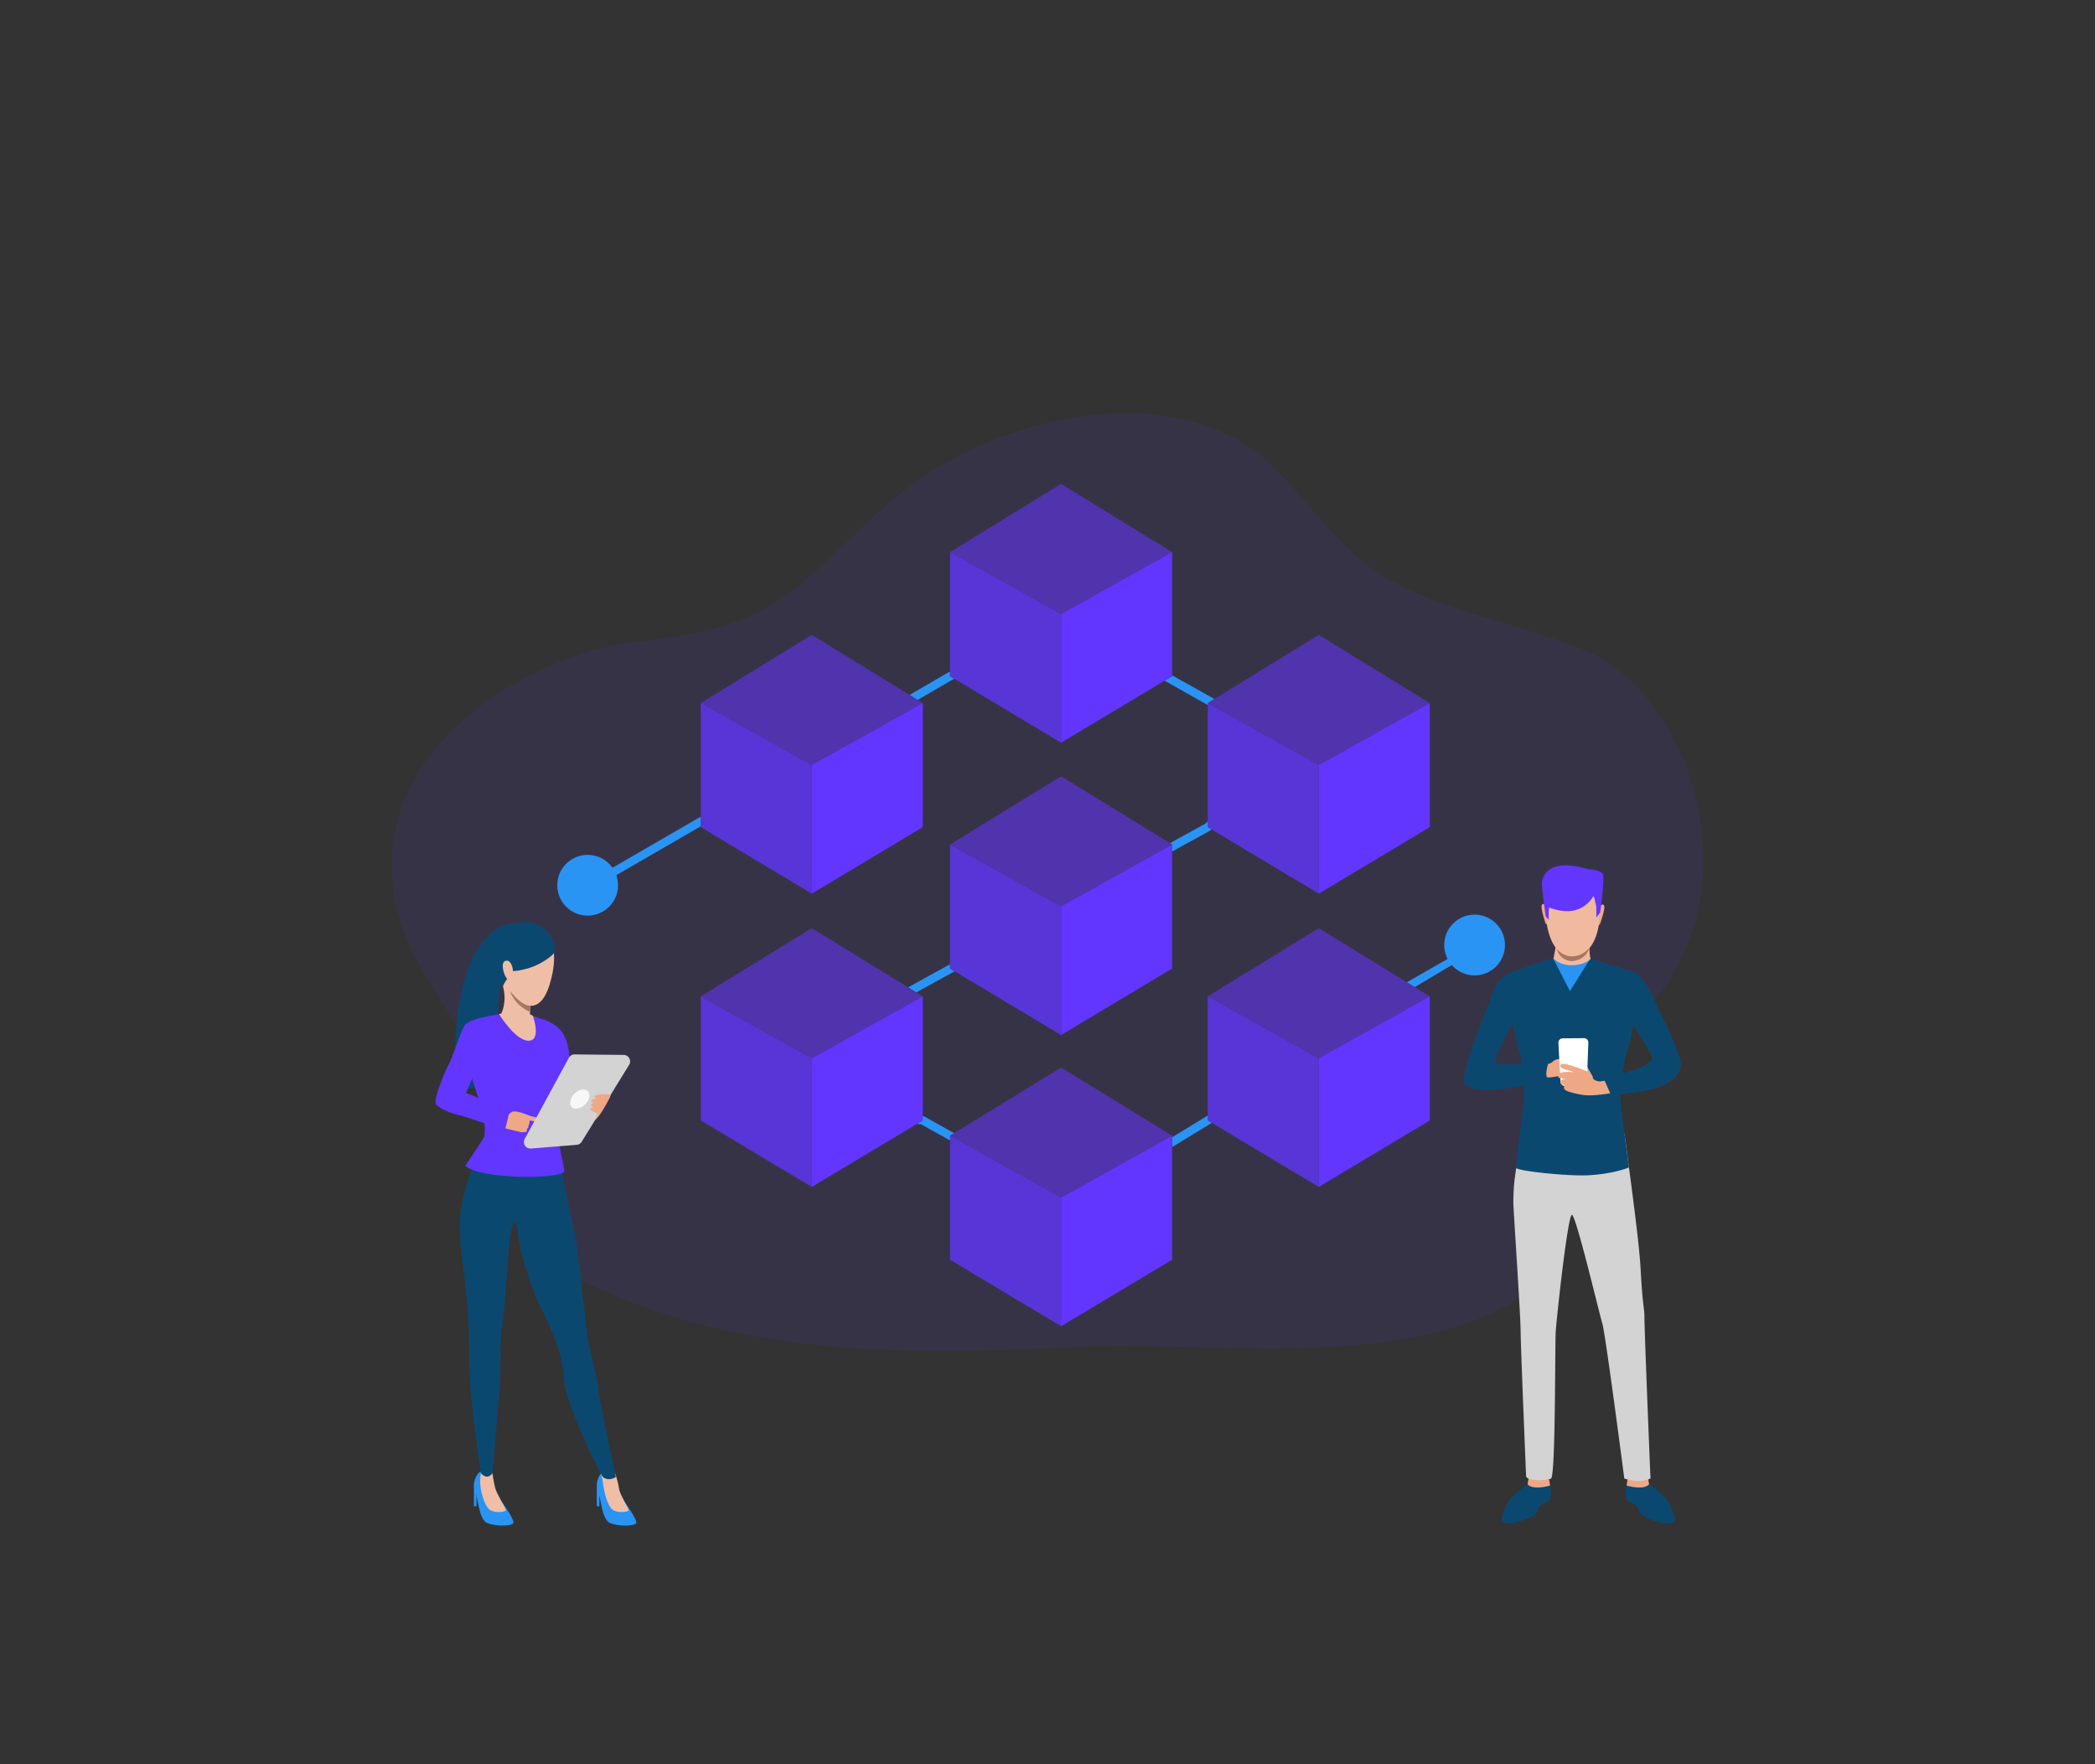 <svg xmlns="http://www.w3.org/2000/svg" width="500" height="421">
	<rect width="100%" height="100%" fill="#333333" stroke="none"/>
	<g xmlns="http://www.w3.org/2000/svg">
		<path opacity=".1" fill="#6236ff"
			d="M377.85 155.097c-13.779-5.67-28.38-8.26-42-14.49-14.08-6.42-19.51-16.06-30.239-27.45-19.41-20.609-52.44-16.649-76.23-4.62-3.83 1.94-7.42 4.08-10.67 6.37-11.38 7.99-20.53 19.62-31.71 27.63-10.56 7.57-23.45 9.41-35.53 10.681-21.05 2.199-64.97 23.35-57.04 62.54 2.88 14.26 13.061 23.949 18.261 36.859 5.55 13.74 4.96 30.88 13.79 42.79 3.88 5.23 9.229 8.69 14.729 11.311 36.61 17.43 77.71 16.62 116.53 14.699 30.63-1.51 79.83 6.5 106.74-13.069 13.359-9.72 6.409-36.28 15.659-50.55 7.771-11.99 18.341-19.86 23.53-34.87 8.84-25.541-3.76-58.772-25.82-67.831zm-36.61 82.7v29.609l-26.5 15.87-25.55-15.3-.431.29-9.02 5.5v26.89l-26.5 15.87-26.5-15.87v-28.47l-6.83-3.82-1.01-.16-25.16 15.07-26.5-15.87v-29.609l26.5-16.271 22.99 14.11 10.01-5.51v-28.58l26.5-16.271 25.979 15.95 8.42-4.63.601-.58v-27.75l-10.29-5.811-24.71 14.79-25.431-15.22-.619.26-8.171 4.761 1.221.75v29.609l-26.5 15.87-26.5-15.87v-.2L138 214.137l-1-1.721 30.24-17.51v-27.109l26.5-16.271 23.34 14.33h.01l9.271-5.4.38-.159v-28.53l26.5-16.271 26.5 16.271v29.41l10.09 5.64 24.91-15.29 26.5 16.271v29.609l-26.5 15.87-25.641-15.35-.38.359-8.979 4.94v27.93l-26.5 15.87-25.4-15.21-9.149 5.03 1.55.95v28.6l.33.05 7.149 4 25.521-15.67 26.5 16.271v.38l7.979-4.87.521-.351v-28.409l26.5-16.271 21.02 12.91 16.46-9.01 2.04.71-16.62 9.45 3.598 2.211z" />
		<path fill="#2A94F4"
			d="M167.24 194.906v2.3L138 214.137l-1-1.721zM227.81 162.026l-.62.26-8.17 4.761-1.93-1.191 9.27-5.4.38-.159v1.09zM227.84 231.816l-9.15 5.031-1.96-1.21 10.01-5.51v1.029zM355.26 225.137l-17.62 10.45-1.88-1.15 17.46-10.01z" />
		<g fill="#6236ff">
			<path opacity=".8" d="M193.74 182.576v30.7l-26.5-15.87v-29.609l23.77 13.26 2.02 1.13h.01z" />
			<path d="M220.24 167.797v29.609l-26.5 15.87v-30.7z" />
			<path opacity=".6"
				d="M220.24 167.797l-26.5 14.779-.7-.389h-.01l-2.02-1.13-23.77-13.26 26.5-16.271 23.34 14.33h.01l1.93 1.191z" />
		</g>
		<g fill="#6236ff">
			<path opacity=".8" d="M314.74 182.576v30.7l-25.64-15.349-.86-.521v-29.609l6.85 3.819.01.011z" />
			<path d="M341.24 167.797v29.609l-26.5 15.87v-30.7z" />
			<path opacity=".6"
				d="M341.24 167.797l-26.5 14.779-19.64-10.949-.01-.011-6.85-3.819 1.59-.981 24.91-15.29z" />
		</g>
		<g fill="#6236ff">
			<path opacity=".8" d="M193.74 252.576v30.7l-26.5-15.87v-29.609z" />
			<path d="M220.24 237.797v29.609l-1.34.8-25.16 15.07v-30.7l21.5-11.989 2-1.12z" />
			<path opacity=".6"
				d="M220.24 237.797l-3 1.67-2 1.12-21.5 11.989-26.5-14.779 26.5-16.271 22.99 14.111 1.96 1.21z" />
		</g>
		<g fill="#6236ff">
			<path opacity=".8" d="M314.74 252.576v30.7l-25.55-15.299-.95-.571v-29.609l23.17 12.92 1.96 1.09z" />
			<path d="M341.24 237.797v29.609l-26.5 15.87v-30.7z" />
			<path opacity=".6"
				d="M341.24 237.797l-26.5 14.779-1.37-.769-1.96-1.09-23.17-12.92 26.5-16.271 21.02 12.911 1.88 1.15z" />
		</g>
		<path opacity=".8" fill="#6236ff" d="M253.24 146.547v30.699l-25.43-15.22-1.07-.639v-29.62z" />
		<path fill="#2A94F4" d="M289.83 166.816l-1.59.981v.47l-10.29-5.811 1.79-1.069v-.21z" />
		<path fill="#6236ff" d="M279.74 131.767v29.62l-1.79 1.069-24.71 14.79v-30.699z" />
		<path opacity=".6" fill="#6236ff" d="M279.74 131.767l-26.5 14.78-26.5-14.78 26.5-16.271z" />
		<g>
			<path opacity=".8" fill="#6236ff" d="M253.24 216.326v30.7l-25.4-15.21-1.1-.66v-29.609l25.79 14.38z" />
			<path fill="#6236ff" d="M279.74 201.547v29.609l-26.5 15.87v-30.7z" />
			<path fill="#2A94F4" d="M289.1 197.927l-.38.359-8.98 4.941v-1.68l-.52-.32 8.42-4.63.6-.58v1.389z" />
			<path opacity=".6" fill="#6236ff"
				d="M279.74 201.547l-26.5 14.779-.71-.399-25.79-14.38 26.5-16.271 25.98 15.951z" />
		</g>
		<g>
			<path opacity=".8" fill="#6236ff" d="M253.24 285.826v30.7l-26.5-15.87v-29.609l8.21 4.58.03.01z" />
			<path fill="#2A94F4" d="M289.19 267.977l-.43.29-9.02 5.5v-2.34l7.98-4.87.52-.351v1.2z" />
			<path fill="#6236ff" d="M279.74 271.047v29.609l-26.5 15.87v-30.7l4.01-2.239 2.32-1.29z" />
			<path fill="#2A94F4" d="M227.72 270.446l-.98.601v1.14l-6.83-3.821-1.01-.16 1.34-.8v-1.01l.33.05z" />
			<path opacity=".6" fill="#6236ff"
				d="M279.74 271.047l-20.17 11.25-2.32 1.29-4.01 2.239-18.26-10.189-.03-.01-8.21-4.58.98-.601 25.52-15.67z" />
		</g>
		<circle fill="#2A94F4" cx="140.25" cy="211.276" r="7.25" />
		<circle fill="#2A94F4" cx="351.934" cy="225.541" r="7.25" />
		<g>
			<path fill="#0B4870"
				d="M123.497 220.303s-13.889-1.963-14.923 30.61c-.518 6.204 0 9.102 0 9.102l9.075-.619s1.458-39.61 5.848-39.093z" />
			<path fill="#2A94F4"
				d="M148.928 358.295s3.354 4.518 2.896 5.233c-.461.716-3.989.817-6.137 0-2.147-.819-2.198-6.111-3.169-8.386-.408-.952.463-3.763 1.688-3.968 1.223-.202 2.554.396 2.554.396s-1.271 3.204 2.168 6.725z" />
			<path fill="#EEBEA7"
				d="M146.782 351.535s.704 1.922.963 3.758c.214 1.523 2.391 4.758 2.288 5.168-.102.407-2.863.779-3.988-.276-1.125-1.054-1.85-4.121-2.097-5.956-.231-1.708-.522-2.553-.522-2.553s2.281-1.266 3.356-.141z" />
			<path fill="#2A94F4"
				d="M119.726 358.37s3.234 4.442 2.773 5.158-3.987.817-6.135 0c-2.148-.819-2.2-6.111-3.171-8.386-.407-.952.465-3.763 1.688-3.968 1.224-.202 2.658.438 2.658.438s-1.252 3.236 2.187 6.758z" />
			<path fill="#EEBEA7"
				d="M117.539 351.613s.256 2.097.666 3.58c.408 1.483 2.606 4.857 2.505 5.268-.103.407-2.863.779-3.989-.276-1.124-1.054-1.994-4.106-2.096-5.956-.103-1.848.256-3.054.256-3.054s1.585-.687 2.658.438z" />
			<path fill="#2A94F4" d="M142.428 354.745v4.729h.613v-3.656zM113.104 354.745v4.729h.613v-3.656z" />
			<path fill="#6236ff"
				d="M129.969 243.408s2.639.828 4.144 2.898c1.507 2.07 1.742 4.963 1.81 6.443s.471 7.197.471 7.197l-4.473 1.255-1.952-17.793z" />
			<path fill="#0B4870"
				d="M133.701 278.082s2.877 13.394 3.539 16.766c.661 3.371 2.512 19.703 2.711 22.48.199 2.775 3.004 13.239 2.872 14.232-.132.99 4.159 20.913 4.159 20.913s-1.465 1.181-3.011.107c-.795-.553-9.417-18.651-9.417-23.61 0-6.854-5.068-15.803-5.723-17.336-6.075-14.247-4.879-18.604-5.673-19.528s-.862.573-1.325 2.622c-.463 2.05-1.454 19.769-2.049 22.018-.595 2.247-.133 9.851-.463 13.688-.331 3.834-1.783 21.18-1.783 21.18s-1.125 1.762-2.701.047c-.339-.37-2.723-19.324-2.789-23.886-.066-4.562-.136-10.854-.264-12.827-1.226-18.905-4.236-21.605.505-34.986 8.88-25.052 21.412-1.88 21.412-1.88z" />
			<path fill="#6236ff"
				d="M125.375 241.721s3.545 1.477 4.594 1.688c1.049.21 4.596 5.447 5.31 7.377s0 4.826-1.469 8.226c-1.47 3.399-.085 4.533-.755 7.933-.672 3.399 1.496 10.646 1.621 12.536s-19.73 2.194-23.632-1.247c0 0 3.921-5.876 4.425-6.715.504-.84.086-5.415-.376-6.59-.462-1.174-3.535-11.167-3.535-11.167s-2.514-7.675-.243-9.438c1.973-1.532 7.348-2.078 8.313-2.414.966-.337 3.773-.482 5.747-.189z" />
			<path fill="#EEBEA7"
				d="M126.815 238.233s-.081.758-.18 1.805c-.042.465-.09.986-.132 1.522-.123 1.528-.224 3.18-.165 4.021 0 0-3.14 3.147-6.711-3.672 0 0 1.503-2.812.371-6.642-1.13-3.829 6.817 2.966 6.817 2.966z" />
			<path fill="#EEBEA7"
				d="M127.887 220.818s7.041 2.211 3.22 14.361c-3.822 12.15-13.438-1.407-12.432-8.811 1.005-7.401 9.212-5.55 9.212-5.55z" />
			<path fill="#0B4870"
				d="M131.825 227.907s-3.499 3.433-9.353 3.861c0 0-2.25 2.639-2.424 3.674 0 0-6.125-10.23 1.199-14.24 7.76-4.249 12.939 4.506 10.578 6.705z" />
			<path fill="#EEBEA7"
				d="M122.427 231.699c-.045-.883-.59-2.896-1.904-2.333-1.313.563.081 4.662.953 4.41 0 0 1.058.017.951-2.077z" />
			<path fill="#A77860"
				d="M126.636 240.038c-.042.465-.09.986-.132 1.522h-.001c-4.071-2.008-4.694-4.907-4.713-4.996 2.901 3.748 4.846 3.474 4.846 3.474z" />
			<path fill="#1D3B54" d="M135.646 252.665s.192 4.278-.767 6.73l-.881-.458c0 .001 1.631-4.279 1.648-6.272z" />
			<path fill="#EEA886"
				d="M120.374 266.576s1.625-1.076 1.88-1.234c.252-.156 1.14-.105 2.054.184.888.279 1.887.666 2.164.821.144.081.287.108.225.527-.062.419-.345.739-.345.739s.165.554-.213.922c0 0 .132.528-.367.876 0 0 .115.519-.269.741 0 0-.831.113-1.144.046-.445-.094-2.769-.628-4.399-1.058 0 .001-.675-.401.414-2.564z" />
			<path fill="#EEA886"
				d="M125.979 266.215s4.212.924 4.159 1.25c-.075.475-1.118.648-4.316-.231-3.109-.857.157-1.019.157-1.019z" />
			<path fill="#6236ff"
				d="M115.601 243.615c-.955-.578-4.144-.514-5.39 2.479-1.246 2.993-2.264 6.4-3.137 7.965-.874 1.562-3.842 8.705-2.961 9.562.882.856 2.693 1.878 5.42 2.519 2.814.663 10.977 3.704 10.977 3.704l1.044-4.421s-3.59-1.712-5.662-2.544c-1.844-.738-1.616-.934-4.656-2.01 0 0 1.746-4.445 2.53-5.635.785-1.185 6.133-9.017 1.835-11.619z" />
			<path fill="#D3D3D3"
				d="M126.715 274.107l10.923-.882a1.548 1.548 0 001.194-.729l11.321-18.365c.633-1.025-.097-2.348-1.302-2.36l-11.704-.124a1.545 1.545 0 00-1.377.809l-10.541 19.369c-.587 1.081.259 2.382 1.486 2.282z" />
			<path fill="#EEA886"
				d="M142.01 267.357s.687-.639 1.299-1.531 2.616-4.303 2.432-4.518c-.183-.214-3.156-.286-3.694.199-.539.484.531.676.531.676s-1.627.166-1.511.626c.117.46 1.095.331 1.095.331s-1.308.252-1.108.654c.196.403.825.398.825.398s-1.158.146-1.016.586c.145.44 1.979.855 1.733 1.222-.245.366-.586 1.357-.586 1.357z" />
			<path fill="#EEBEA7"
				d="M119.108 242.037s3.944 6.423 7.073 6.346c3.127-.074.993-5.938.993-5.938s-2.401-1.92-8.066-.408z" />
			<ellipse transform="rotate(44.992 138.38 262.293)" fill="#F7F7F7" cx="138.378" cy="262.313" rx="1.803"
				ry="2.706" />
		</g>
		<g>
			<path fill="#0B4870"
				d="M393.579 354.217s1.615 1.151 2.51 1.959c.895.807 2.111 1.685 2.855 3.746.756 2.085 1.542 3.589-.477 3.712-2.019.124-7.088-1.408-7.391-3.257-.298-1.829-2.668-1.613-2.978-2.915-.31-1.303.104-2.905.104-2.905l5.377-.34z" />
			<path fill="#EEA886" d="M393.31 352.701l.27 1.516s-.831 1.537-5.375.34l.232-1.491 4.873-.365z" />
			<path fill="#0B4870"
				d="M364.579 354.217s-1.615 1.151-2.51 1.959c-.895.807-2.11 1.685-2.856 3.746-.755 2.085-1.585 3.459.434 3.582 2.019.124 7.132-1.278 7.434-3.127.299-1.829 2.67-1.613 2.979-2.915.31-1.303-.104-2.905-.104-2.905l-5.377-.34z" />
			<path fill="#EEA886" d="M364.849 352.701l-.27 1.516s.83 1.537 5.375.34l-.234-1.491-4.871-.365z" />
			<path fill="#D3D3D3"
				d="M362.909 317.422c0 3.325 1.317 34.959 1.317 34.959.333 1.108 4.837 1.053 5.945.5 1.11-.556.917-31.676 1.122-35.029.204-3.355 2.898-28.031 3.87-27.919.974.109 6.471 23.354 7.247 25.904.775 2.55 5.249 37.024 5.249 37.024 3.792 1.317 6.251 0 6.251 0s-1.449-34.753-1.451-38.879c-.001-1.531-.453-2.691-.887-10.833-.33-6.207-2.057-18.924-3.213-27.675-.043-.313-.081-.611-.119-.897a886.492 886.492 0 00-.479-3.555c-.035-.261-.055-.397-.055-.397a12.061 12.061 0 00-.977-.398c-8.121-2.918-23.783.171-23.783.171l-.027.222-.095.809-.379 3.254c0 .011-.002.02-.003.029l-.015.123c-.546 4.744-1.249 6.576-1.245 12.416.003 1.113 1.727 26.844 1.727 30.171z" />
			<path fill="#0B4870"
				d="M349.515 258.324c.846 2.492 8.457 1.872 14.309.812.014-.001.027-.004.039-.006a50.257 50.257 0 01-.066 1.941c-.123 2.356-.385 4.543-.513 5.312-.164.986-1.194 8.922-1.487 12.283-.069.791 12.456 2.09 17.283 1.828 6.129-.333 9.697-1.869 9.697-1.869s-2.023-14.908-2.07-16.357a11.4 11.4 0 01.047-1.082c2.65-.324 5.712-.766 7.48-1.241 7.707-2.083 6.918-5.983 6.863-6.476-.151-1.339-2.365-6.96-4.644-11.406-2.235-4.361-3.816-9.498-7.552-10.43-2.01-.502-9.424-2.968-9.424-2.968l-8.151-.062s-5.251 1.302-7.309 2.331c-2.059 1.028-6.085.671-7.862 6.356-.328 1.047-7.517 18.458-6.64 21.034zm37.791-2.088c.342-2.479.773-4.925 1.135-5.698.75-1.591 1.265-5.939 1.265-5.939s3.86 5.991 4.428 7.33c.517 1.222-.649 1.872-2.653 2.867-.677.337-2.359.888-4.175 1.44zm-29.863-4.979c.392-1.043 3.52-7.062 3.52-7.062s1.488 6.256 2.328 9.72c-2.44.122-4.882.174-5.937-.024-.824-.157-.609-.776.089-2.634z" />
			<path fill="#2A94F4"
				d="M370.701 228.77l.044-.012c.057-.019 5.491-1.791 8.857-.166l.041.019-4.954 7.933-3.988-7.774zm8.825-.124c-3.177-1.499-8.181.007-8.71.174" />
			<path fill="#F1B99E"
				d="M376.392 208.018s6.402 1.009 5.428 11.022c-.976 10.015-6.625 9.193-7.002 9.182-.378-.009-5.671.185-6.084-12.043-.001 0-.181-9.038 7.658-8.161z" />
			<path fill="#F1B99E"
				d="M379.38 223.366s-.193 4.347.204 5.237c.397.893-5.36 3.383-8.826.19 0 0 .936-4.33.703-5.917-.232-1.587 7.919.49 7.919.49z" />
			<path fill="#EEA886"
				d="M381.917 216.213s.701-.748.958.008c.257.758-.957 4.138-.999 4.295 0 0-.129.295-.296.135-.169-.163.337-4.438.337-4.438zM368.906 216.084s-.687-.762-.958-.007c-.272.752.865 4.153.917 4.314 0 0 .121.296.292.137.173-.158-.251-4.444-.251-4.444z" />
			<path fill="#6236ff"
				d="M381.915 217.748l-.917 1.225s.026-2.686-.12-3.105c-.148-.422-.373-1.708-.496-2.013-.122-.303-2.709 6.319-11.648 2.324 0 0 1.614.047 1.159.219s-.232 3.145-.232 3.145l-.752-.849s-1.153-7.705-.868-8.509c.284-.801 1.191-5.63 10.93-2.763 0 0 3.404.148 3.645 1.452.295 1.618-.701 8.874-.701 8.874z" />
			<path fill="#A77860"
				d="M371.448 226.397s1.442 1.846 3.723 1.846c1.501 0 2.682-.523 4.178-1.979 0 0-.756 2.869-4.167 3.126 0 0-2.606.166-3.734-2.993z" />
			<path fill="#EEA886"
				d="M369.477 253.89s.593.025 1.264-.645c.671-.669 2.785-.695 3.353 0 .567.697.749 3.019.749 3.019s-4.387.93-5.365.901c-.982-.024-.001-3.275-.001-3.275zM379.956 256.676s-1.145-1.992-1.332-2.546c-.189-.551-1.635-.401-1.022.87a161.23 161.23 0 001.015 2.075l1.339-.399z" />
			<path fill="#FFF"
				d="M377.71 259.167h-4.26c-.545 0-.996-.425-1.023-.969l-.495-9.307a1.024 1.024 0 011.015-1.079l5.1-.041a1.023 1.023 0 011.032 1.062l-.345 9.349c-.019.55-.471.985-1.024.985z" />
			<path fill="#EEA886"
				d="M380.157 257.182s.041-.876-1.666-1.607c-2.271-.972-5.284-1.932-5.781-1.629-.714.43-.314.971 1.11 1.376 1.427.407 1.897.536 1.897.536s-2.764-.149-3.367.205c-.604.355-.607 1.117-.151 1.221.456.109 1.523.141 1.523.141s-1.166.092-1.264.567c-.072.35-.095.847 1.021 1.009 0 0-.718.861.428 1.348 1.147.487 3.2.892 4.229 1.019 2.14.261 6.171-.438 6.171-.438l-1.35-3.013s-1.146.343-1.919.038c-1.003-.393-.881-.773-.881-.773z" />
		</g>
	</g>
</svg>
